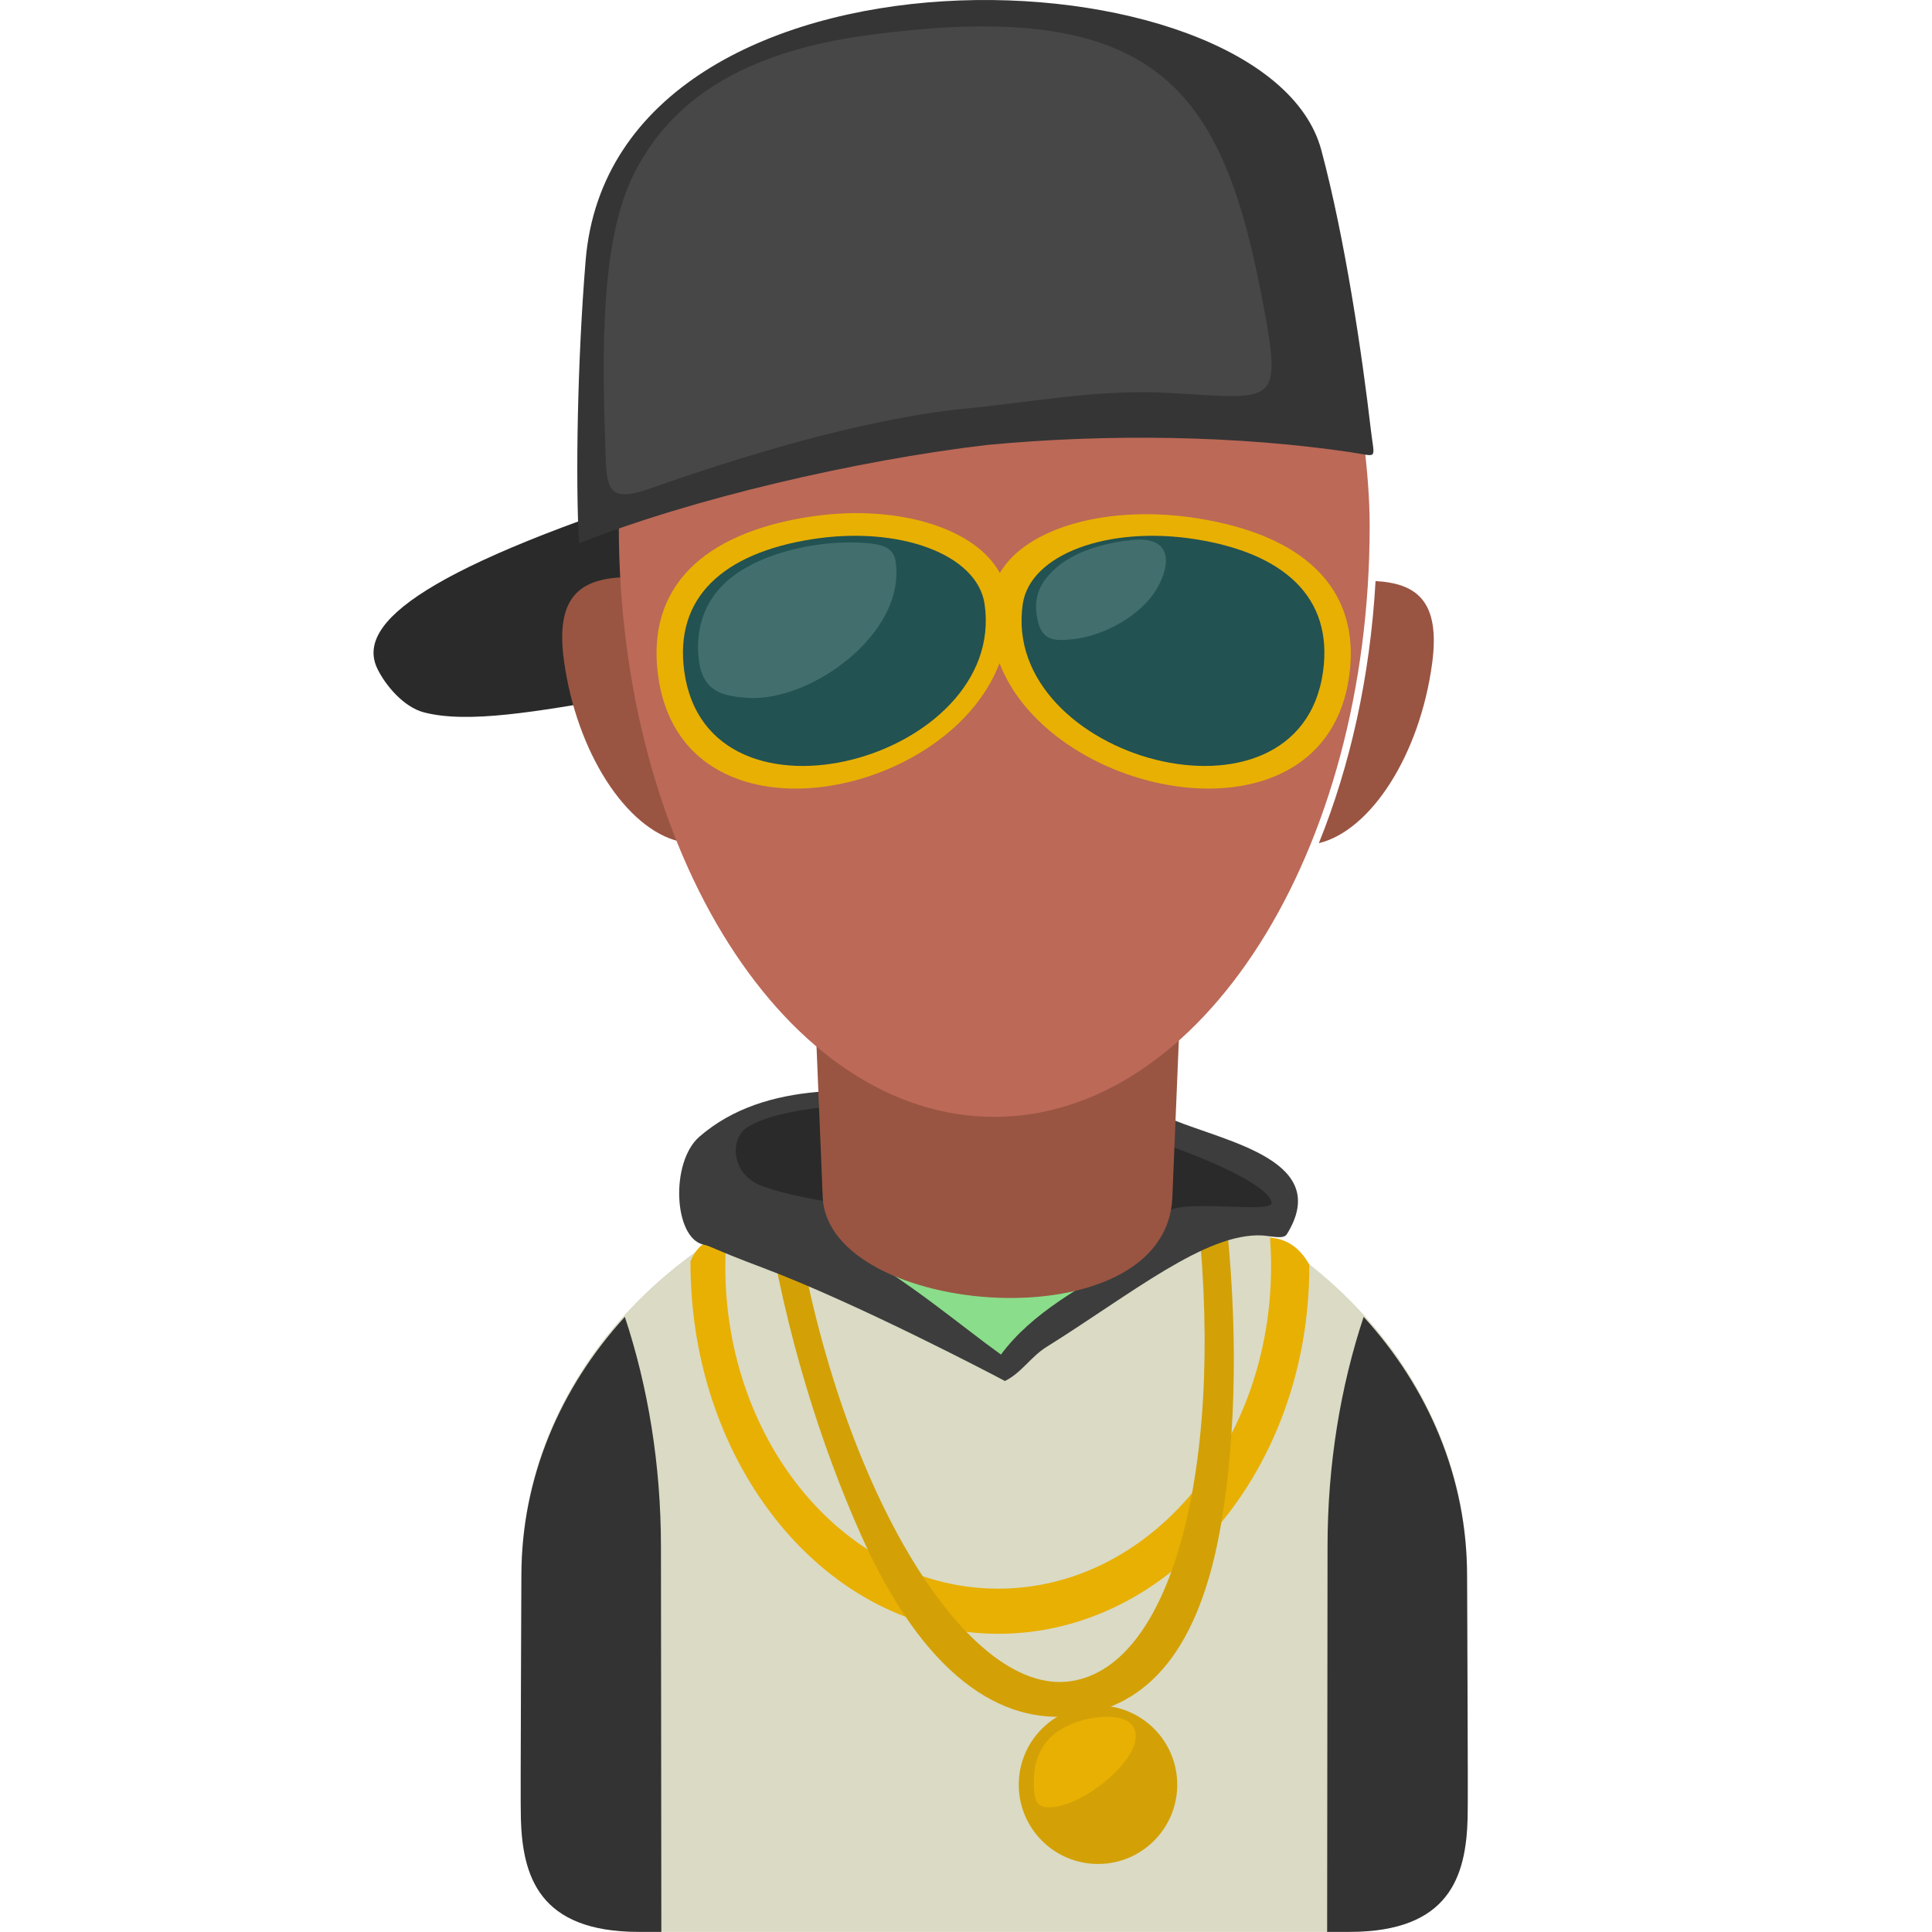 <svg xmlns="http://www.w3.org/2000/svg" version="1.1" xmlns:xlink="http://www.w3.org/1999/xlink" xmlns:svgjs="http://svgjs.dev/svgjs" width="1000" height="1000"><style>
    #light-icon {
      display: inline;
    }
    #dark-icon {
      display: none;
    }

    @media (prefers-color-scheme: dark) {
      #light-icon {
        display: none;
      }
      #dark-icon {
        display: inline;
      }
    }
  </style><g id="light-icon"><svg xmlns="http://www.w3.org/2000/svg" version="1.1" xmlns:xlink="http://www.w3.org/1999/xlink" xmlns:svgjs="http://svgjs.dev/svgjs" width="1000" height="1000"><g><g transform="matrix(1.953,0,0,1.953,0,0)"><svg xmlns="http://www.w3.org/2000/svg" version="1.1" xmlns:xlink="http://www.w3.org/1999/xlink" xmlns:svgjs="http://svgjs.dev/svgjs" width="512px" height="512px"><svg width="512px" height="512px" viewBox="0 0 512 512" version="1.1" xmlns="http://www.w3.org/2000/svg" xmlns:xlink="http://www.w3.org/1999/xlink">
    <title>the-boy-oliver-favicon</title>
    <g id="Page-1" stroke="none" stroke-width="1" fill="none" fill-rule="evenodd">
        <g id="the-boy-oliver-favicon">
            <rect id="Rectangle" fill-opacity="0" fill="#D8D8D8" x="0" y="0" width="512" height="512"></rect>
            <g id="the-boy-oliver" transform="translate(99, 0)" fill-rule="nonzero">
                <path d="M289.811,417.322 C289.811,356.393 233.708,307 164.5,307 C95.292,307 39.187,356.393 39.187,417.322 C39.187,422.06 38.892,476.569 39.043,481.802 C39.484,497.086 43.742,512 70.324,512 L258.602,512 C285.261,512 289.521,497.114 289.957,481.817 C290.108,476.585 289.811,422.071 289.811,417.322" id="Fill-22" fill="#DADAC5"></path>
                <path d="M289.811,417.632 C289.811,391.669 279.55,367.813 262.403,349.001 C256.263,367.521 252.834,388.158 252.834,409.918 C252.834,412.979 252.775,465.046 252.728,512 L258.602,512 C285.261,512 289.521,497.162 289.957,481.916 C290.108,476.701 289.811,422.366 289.811,417.632 Z M66.598,349 C49.448,367.811 39.187,391.669 39.187,417.632 C39.187,422.354 38.892,476.685 39.043,481.901 C39.484,497.135 43.742,512 70.324,512 L76.272,512 C76.227,465.046 76.169,412.979 76.169,409.918 C76.169,388.158 72.737,367.521 66.598,349 L66.598,349 Z" id="Fill-23" fill="#333333"></path>
                <path d="M247.996,335.159 C245.515,330.706 242.049,328.296 237.585,328 C237.773,330.513 237.874,333.054 237.874,335.625 C237.874,382.799 205.493,421.042 165.547,421.042 C125.602,421.042 93.22,382.799 93.22,335.625 C93.22,333.054 93.323,330.513 93.511,328 C89.377,328.587 86.388,328.76 84.004,334.257 C84.004,334.412 84,334.568 84,334.724 C84,388.503 120.01,433 165.547,433 C211.086,433 248,389.404 248,335.625 C248,335.469 247.996,335.315 247.996,335.159" id="Fill-24" fill="#E8B003"></path>
                <path d="M217.818,316.73 C226.184,385.101 212.607,441.748 184.582,445.589 C156.556,449.433 122.471,392.645 111.378,319.882 C111.276,319.204 111.173,318.527 111.075,317.852 C110.398,313.206 104.667,318.574 104,320.158 C104.036,320.399 104.071,320.638 104.107,320.879 C109.006,353.015 118.698,383.332 129.199,406.827 C145.801,443.976 166.277,457.401 186.31,454.655 C204.665,452.138 218.924,438.085 224.715,403.345 C228.634,379.832 229.173,351.138 225.647,320.24 C224.601,317.152 220.05,315.389 217.818,316.73" id="Fill-25" fill="#D3A105"></path>
                <path d="M192,452 C203.598,452 213,461.402 213,473 C213,484.598 203.598,494 192,494 C180.401,494 171,484.598 171,473 C171,461.402 180.401,452 192,452" id="Fill-26" fill="#D3A105"></path>
                <path d="M202,460.25 C202,467.464 187.038,479.522 178.441,478.982 C174.728,478.75 175.031,474.956 175.001,471.872 C174.948,466.29 177.372,461.614 181.175,458.968 C183.156,457.588 186.329,456.101 189.717,455.472 C193.973,454.685 202,454.136 202,460.25" id="Fill-27" fill="#E8B003"></path>
                <path d="M211.95,296.809 C226.606,302.759 254.05,307.769 242.037,327.127 C241.144,328.567 237.717,327.533 235.456,327.424 C220.498,326.712 200.915,342.88 178.271,357.032 C174.188,359.584 171.743,363.829 167.331,366 C164.018,364.224 127.944,345.315 103.147,335.989 C89.574,330.884 89.732,330.366 87.419,329.852 C79.537,328.096 78.603,307.984 86.351,301.263 C103.981,285.968 130.15,288.478 151.785,290.576 C174.349,292.763 198.084,297.273 211.95,296.809" id="Fill-28" fill="#3D3D3D"></path>
                <path d="M199,334.197 C174.795,333.831 152.207,332.366 128,332 C141.183,339.078 156.161,351.739 166.286,359 C174.615,347.712 187.976,340.908 199,334.197" id="Fill-29" fill="#8ADD8A"></path>
                <path d="M151.718,292 C186.857,292 237.695,311.489 238,318.787 C238.112,321.491 218.66,318.296 211.954,320.39 C200.575,323.944 182.277,327 160.056,327 C144.374,327 130.563,320.27 119.471,318.333 C112.411,317.1 106.587,315.744 102.586,314.176 C94.852,311.147 94.227,301.787 99.158,298.696 C107.453,293.496 127.662,292 151.718,292" id="Fill-30" fill="#2A2A2A"></path>
                <path d="M134,178.909 L84.403,128 C13.862,150.275 -4.834,165.048 0.998,177.191 C3.073,181.51 7.915,187.374 13.333,188.792 C36.671,194.907 86.555,175.647 134,178.909" id="Fill-31" fill="#2A2A2A"></path>
                <path d="M81,223 C66.957,219.634 53.766,199.406 50.448,174.951 C48.171,158.182 54.772,153.613 65.709,153 C67.168,178.572 72.578,202.394 81,223" id="Fill-32" fill="#995542"></path>
                <path d="M250.528,223.467 C264.332,220.127 277.298,200.053 280.56,175.784 C282.797,159.142 276.309,154.608 265.559,154 C264.125,179.377 258.806,203.018 250.528,223.467 Z M216.773,194.629 C215.082,235.529 213.392,276.429 211.703,317.328 C210.085,356.484 120.35,349.136 119.04,317.231 C117.361,276.364 115.679,235.496 114,194.629 C148.257,194.629 182.514,194.629 216.773,194.629 L216.773,194.629 Z" id="Fill-33" fill="#995542"></path>
                <path d="M260.275,96.793 C261.378,110.51 264,124.626 264,139.392 C264,225.884 219.452,296 164.5,296 C109.548,296 65,225.884 65,139.392 C65,116.391 68.151,94.549 73.808,74.876 C103.246,47.283 255.251,34.39 260.275,96.793" id="Fill-34" fill="#BC6957"></path>
                <path d="M54.452,144 C53.505,127.011 54.024,95.598 56.208,69.047 C63.613,-21.007 236.696,-14.371 251.184,39.775 C257.54,63.528 262.018,94.185 264.306,113.837 C265.27,122.13 266.395,120.945 258.889,119.837 C229.046,115.426 194.544,114.863 162.389,117.947 C128.1,122.008 84.473,132.086 54.452,144" id="Fill-35" fill="#353535"></path>
                <path d="M61.427,118.512 C60.576,93.039 60.094,63.345 69.214,45.645 C78.846,26.954 97.173,13.919 130.8,9.341 C208.579,-1.225 225.197,24.222 235.792,80.67 C240.919,107.985 238.81,105.717 211.008,104.141 C191.722,103.047 174.191,106.697 154.914,108.488 C128.757,111.395 97.283,120.977 73,129.571 C61.495,133.644 61.768,128.718 61.427,118.512" id="Fill-36" fill="#474747"></path>
                <path d="M114.651,137.101 C138.112,133.272 159.387,139.724 165.985,151.87 C172.881,139.913 194.539,133.587 218.41,137.377 C246.004,141.76 261.843,155.564 258.576,179.173 C252.104,225.926 180.013,212.225 165.898,175.775 C151.993,212.27 81.729,225.937 75.414,179.058 C72.221,155.359 87.695,141.501 114.651,137.101" id="Fill-37" fill="#E8B003"></path>
                <path d="M116.113,142.92 C139.303,139.244 160.013,146.906 161.942,160.096 C167.939,201.087 88.616,223.114 82.357,177.978 C79.609,158.175 92.921,146.595 116.113,142.92 Z M217.886,142.92 C194.696,139.244 173.986,146.906 172.057,160.096 C166.061,201.087 245.384,223.114 251.644,177.978 C254.389,158.175 241.078,146.595 217.886,142.92 L217.886,142.92 Z" id="Fill-38" fill="#225252"></path>
                <path d="M129.919,143.873 C134.622,144.205 137.808,144.974 138.371,148.821 C141.185,168.054 115.642,186.091 99.157,184.949 C92.869,184.513 87.411,183.467 86.282,175.383 C85.262,168.086 86.967,161.02 92.081,155.56 C100.569,146.5 118.041,143.03 129.919,143.873 Z M201.406,143.081 C211.393,142.156 211.553,149.28 207.553,156.095 C203.347,163.259 193.493,168.412 185.913,169.332 C180.214,170.024 176.709,169.983 175.731,162.923 C175.123,158.533 176.388,155.32 178.994,152.363 C184.335,146.302 193.628,143.801 201.406,143.081 L201.406,143.081 Z" id="Fill-39" fill="#426E6E"></path>
            </g>
        </g>
    </g>
</svg></svg></g></g></svg></g><g id="dark-icon"><svg xmlns="http://www.w3.org/2000/svg" version="1.1" xmlns:xlink="http://www.w3.org/1999/xlink" xmlns:svgjs="http://svgjs.dev/svgjs" width="1000" height="1000"><g clip-path="url(#SvgjsClipPath1048)"><rect width="1000" height="1000" fill="#474747"></rect><g transform="matrix(1.953,0,0,1.953,0,0)"><svg xmlns="http://www.w3.org/2000/svg" version="1.1" xmlns:xlink="http://www.w3.org/1999/xlink" xmlns:svgjs="http://svgjs.dev/svgjs" width="512px" height="512px"><svg width="512px" height="512px" viewBox="0 0 512 512" version="1.1" xmlns="http://www.w3.org/2000/svg" xmlns:xlink="http://www.w3.org/1999/xlink">
    <title>the-boy-oliver-favicon</title>
    <g id="Page-1" stroke="none" stroke-width="1" fill="none" fill-rule="evenodd">
        <g id="the-boy-oliver-favicon">
            <rect id="Rectangle" fill-opacity="0" fill="#D8D8D8" x="0" y="0" width="512" height="512"></rect>
            <g id="the-boy-oliver" transform="translate(99, 0)" fill-rule="nonzero">
                <path d="M289.811,417.322 C289.811,356.393 233.708,307 164.5,307 C95.292,307 39.187,356.393 39.187,417.322 C39.187,422.06 38.892,476.569 39.043,481.802 C39.484,497.086 43.742,512 70.324,512 L258.602,512 C285.261,512 289.521,497.114 289.957,481.817 C290.108,476.585 289.811,422.071 289.811,417.322" id="Fill-22" fill="#DADAC5"></path>
                <path d="M289.811,417.632 C289.811,391.669 279.55,367.813 262.403,349.001 C256.263,367.521 252.834,388.158 252.834,409.918 C252.834,412.979 252.775,465.046 252.728,512 L258.602,512 C285.261,512 289.521,497.162 289.957,481.916 C290.108,476.701 289.811,422.366 289.811,417.632 Z M66.598,349 C49.448,367.811 39.187,391.669 39.187,417.632 C39.187,422.354 38.892,476.685 39.043,481.901 C39.484,497.135 43.742,512 70.324,512 L76.272,512 C76.227,465.046 76.169,412.979 76.169,409.918 C76.169,388.158 72.737,367.521 66.598,349 L66.598,349 Z" id="Fill-23" fill="#333333"></path>
                <path d="M247.996,335.159 C245.515,330.706 242.049,328.296 237.585,328 C237.773,330.513 237.874,333.054 237.874,335.625 C237.874,382.799 205.493,421.042 165.547,421.042 C125.602,421.042 93.22,382.799 93.22,335.625 C93.22,333.054 93.323,330.513 93.511,328 C89.377,328.587 86.388,328.76 84.004,334.257 C84.004,334.412 84,334.568 84,334.724 C84,388.503 120.01,433 165.547,433 C211.086,433 248,389.404 248,335.625 C248,335.469 247.996,335.315 247.996,335.159" id="Fill-24" fill="#E8B003"></path>
                <path d="M217.818,316.73 C226.184,385.101 212.607,441.748 184.582,445.589 C156.556,449.433 122.471,392.645 111.378,319.882 C111.276,319.204 111.173,318.527 111.075,317.852 C110.398,313.206 104.667,318.574 104,320.158 C104.036,320.399 104.071,320.638 104.107,320.879 C109.006,353.015 118.698,383.332 129.199,406.827 C145.801,443.976 166.277,457.401 186.31,454.655 C204.665,452.138 218.924,438.085 224.715,403.345 C228.634,379.832 229.173,351.138 225.647,320.24 C224.601,317.152 220.05,315.389 217.818,316.73" id="Fill-25" fill="#D3A105"></path>
                <path d="M192,452 C203.598,452 213,461.402 213,473 C213,484.598 203.598,494 192,494 C180.401,494 171,484.598 171,473 C171,461.402 180.401,452 192,452" id="Fill-26" fill="#D3A105"></path>
                <path d="M202,460.25 C202,467.464 187.038,479.522 178.441,478.982 C174.728,478.75 175.031,474.956 175.001,471.872 C174.948,466.29 177.372,461.614 181.175,458.968 C183.156,457.588 186.329,456.101 189.717,455.472 C193.973,454.685 202,454.136 202,460.25" id="Fill-27" fill="#E8B003"></path>
                <path d="M211.95,296.809 C226.606,302.759 254.05,307.769 242.037,327.127 C241.144,328.567 237.717,327.533 235.456,327.424 C220.498,326.712 200.915,342.88 178.271,357.032 C174.188,359.584 171.743,363.829 167.331,366 C164.018,364.224 127.944,345.315 103.147,335.989 C89.574,330.884 89.732,330.366 87.419,329.852 C79.537,328.096 78.603,307.984 86.351,301.263 C103.981,285.968 130.15,288.478 151.785,290.576 C174.349,292.763 198.084,297.273 211.95,296.809" id="Fill-28" fill="#3D3D3D"></path>
                <path d="M199,334.197 C174.795,333.831 152.207,332.366 128,332 C141.183,339.078 156.161,351.739 166.286,359 C174.615,347.712 187.976,340.908 199,334.197" id="Fill-29" fill="#8ADD8A"></path>
                <path d="M151.718,292 C186.857,292 237.695,311.489 238,318.787 C238.112,321.491 218.66,318.296 211.954,320.39 C200.575,323.944 182.277,327 160.056,327 C144.374,327 130.563,320.27 119.471,318.333 C112.411,317.1 106.587,315.744 102.586,314.176 C94.852,311.147 94.227,301.787 99.158,298.696 C107.453,293.496 127.662,292 151.718,292" id="Fill-30" fill="#2A2A2A"></path>
                <path d="M134,178.909 L84.403,128 C13.862,150.275 -4.834,165.048 0.998,177.191 C3.073,181.51 7.915,187.374 13.333,188.792 C36.671,194.907 86.555,175.647 134,178.909" id="Fill-31" fill="#2A2A2A"></path>
                <path d="M81,223 C66.957,219.634 53.766,199.406 50.448,174.951 C48.171,158.182 54.772,153.613 65.709,153 C67.168,178.572 72.578,202.394 81,223" id="Fill-32" fill="#995542"></path>
                <path d="M250.528,223.467 C264.332,220.127 277.298,200.053 280.56,175.784 C282.797,159.142 276.309,154.608 265.559,154 C264.125,179.377 258.806,203.018 250.528,223.467 Z M216.773,194.629 C215.082,235.529 213.392,276.429 211.703,317.328 C210.085,356.484 120.35,349.136 119.04,317.231 C117.361,276.364 115.679,235.496 114,194.629 C148.257,194.629 182.514,194.629 216.773,194.629 L216.773,194.629 Z" id="Fill-33" fill="#995542"></path>
                <path d="M260.275,96.793 C261.378,110.51 264,124.626 264,139.392 C264,225.884 219.452,296 164.5,296 C109.548,296 65,225.884 65,139.392 C65,116.391 68.151,94.549 73.808,74.876 C103.246,47.283 255.251,34.39 260.275,96.793" id="Fill-34" fill="#BC6957"></path>
                <path d="M54.452,144 C53.505,127.011 54.024,95.598 56.208,69.047 C63.613,-21.007 236.696,-14.371 251.184,39.775 C257.54,63.528 262.018,94.185 264.306,113.837 C265.27,122.13 266.395,120.945 258.889,119.837 C229.046,115.426 194.544,114.863 162.389,117.947 C128.1,122.008 84.473,132.086 54.452,144" id="Fill-35" fill="#353535"></path>
                <path d="M61.427,118.512 C60.576,93.039 60.094,63.345 69.214,45.645 C78.846,26.954 97.173,13.919 130.8,9.341 C208.579,-1.225 225.197,24.222 235.792,80.67 C240.919,107.985 238.81,105.717 211.008,104.141 C191.722,103.047 174.191,106.697 154.914,108.488 C128.757,111.395 97.283,120.977 73,129.571 C61.495,133.644 61.768,128.718 61.427,118.512" id="Fill-36" fill="#474747"></path>
                <path d="M114.651,137.101 C138.112,133.272 159.387,139.724 165.985,151.87 C172.881,139.913 194.539,133.587 218.41,137.377 C246.004,141.76 261.843,155.564 258.576,179.173 C252.104,225.926 180.013,212.225 165.898,175.775 C151.993,212.27 81.729,225.937 75.414,179.058 C72.221,155.359 87.695,141.501 114.651,137.101" id="Fill-37" fill="#E8B003"></path>
                <path d="M116.113,142.92 C139.303,139.244 160.013,146.906 161.942,160.096 C167.939,201.087 88.616,223.114 82.357,177.978 C79.609,158.175 92.921,146.595 116.113,142.92 Z M217.886,142.92 C194.696,139.244 173.986,146.906 172.057,160.096 C166.061,201.087 245.384,223.114 251.644,177.978 C254.389,158.175 241.078,146.595 217.886,142.92 L217.886,142.92 Z" id="Fill-38" fill="#225252"></path>
                <path d="M129.919,143.873 C134.622,144.205 137.808,144.974 138.371,148.821 C141.185,168.054 115.642,186.091 99.157,184.949 C92.869,184.513 87.411,183.467 86.282,175.383 C85.262,168.086 86.967,161.02 92.081,155.56 C100.569,146.5 118.041,143.03 129.919,143.873 Z M201.406,143.081 C211.393,142.156 211.553,149.28 207.553,156.095 C203.347,163.259 193.493,168.412 185.913,169.332 C180.214,170.024 176.709,169.983 175.731,162.923 C175.123,158.533 176.388,155.32 178.994,152.363 C184.335,146.302 193.628,143.801 201.406,143.081 L201.406,143.081 Z" id="Fill-39" fill="#426E6E"></path>
            </g>
        </g>
    </g>
</svg></svg></g></g><defs><clipPath id="SvgjsClipPath1048"><rect width="1000" height="1000" x="0" y="0" rx="350" ry="350"></rect></clipPath></defs></svg></g></svg>